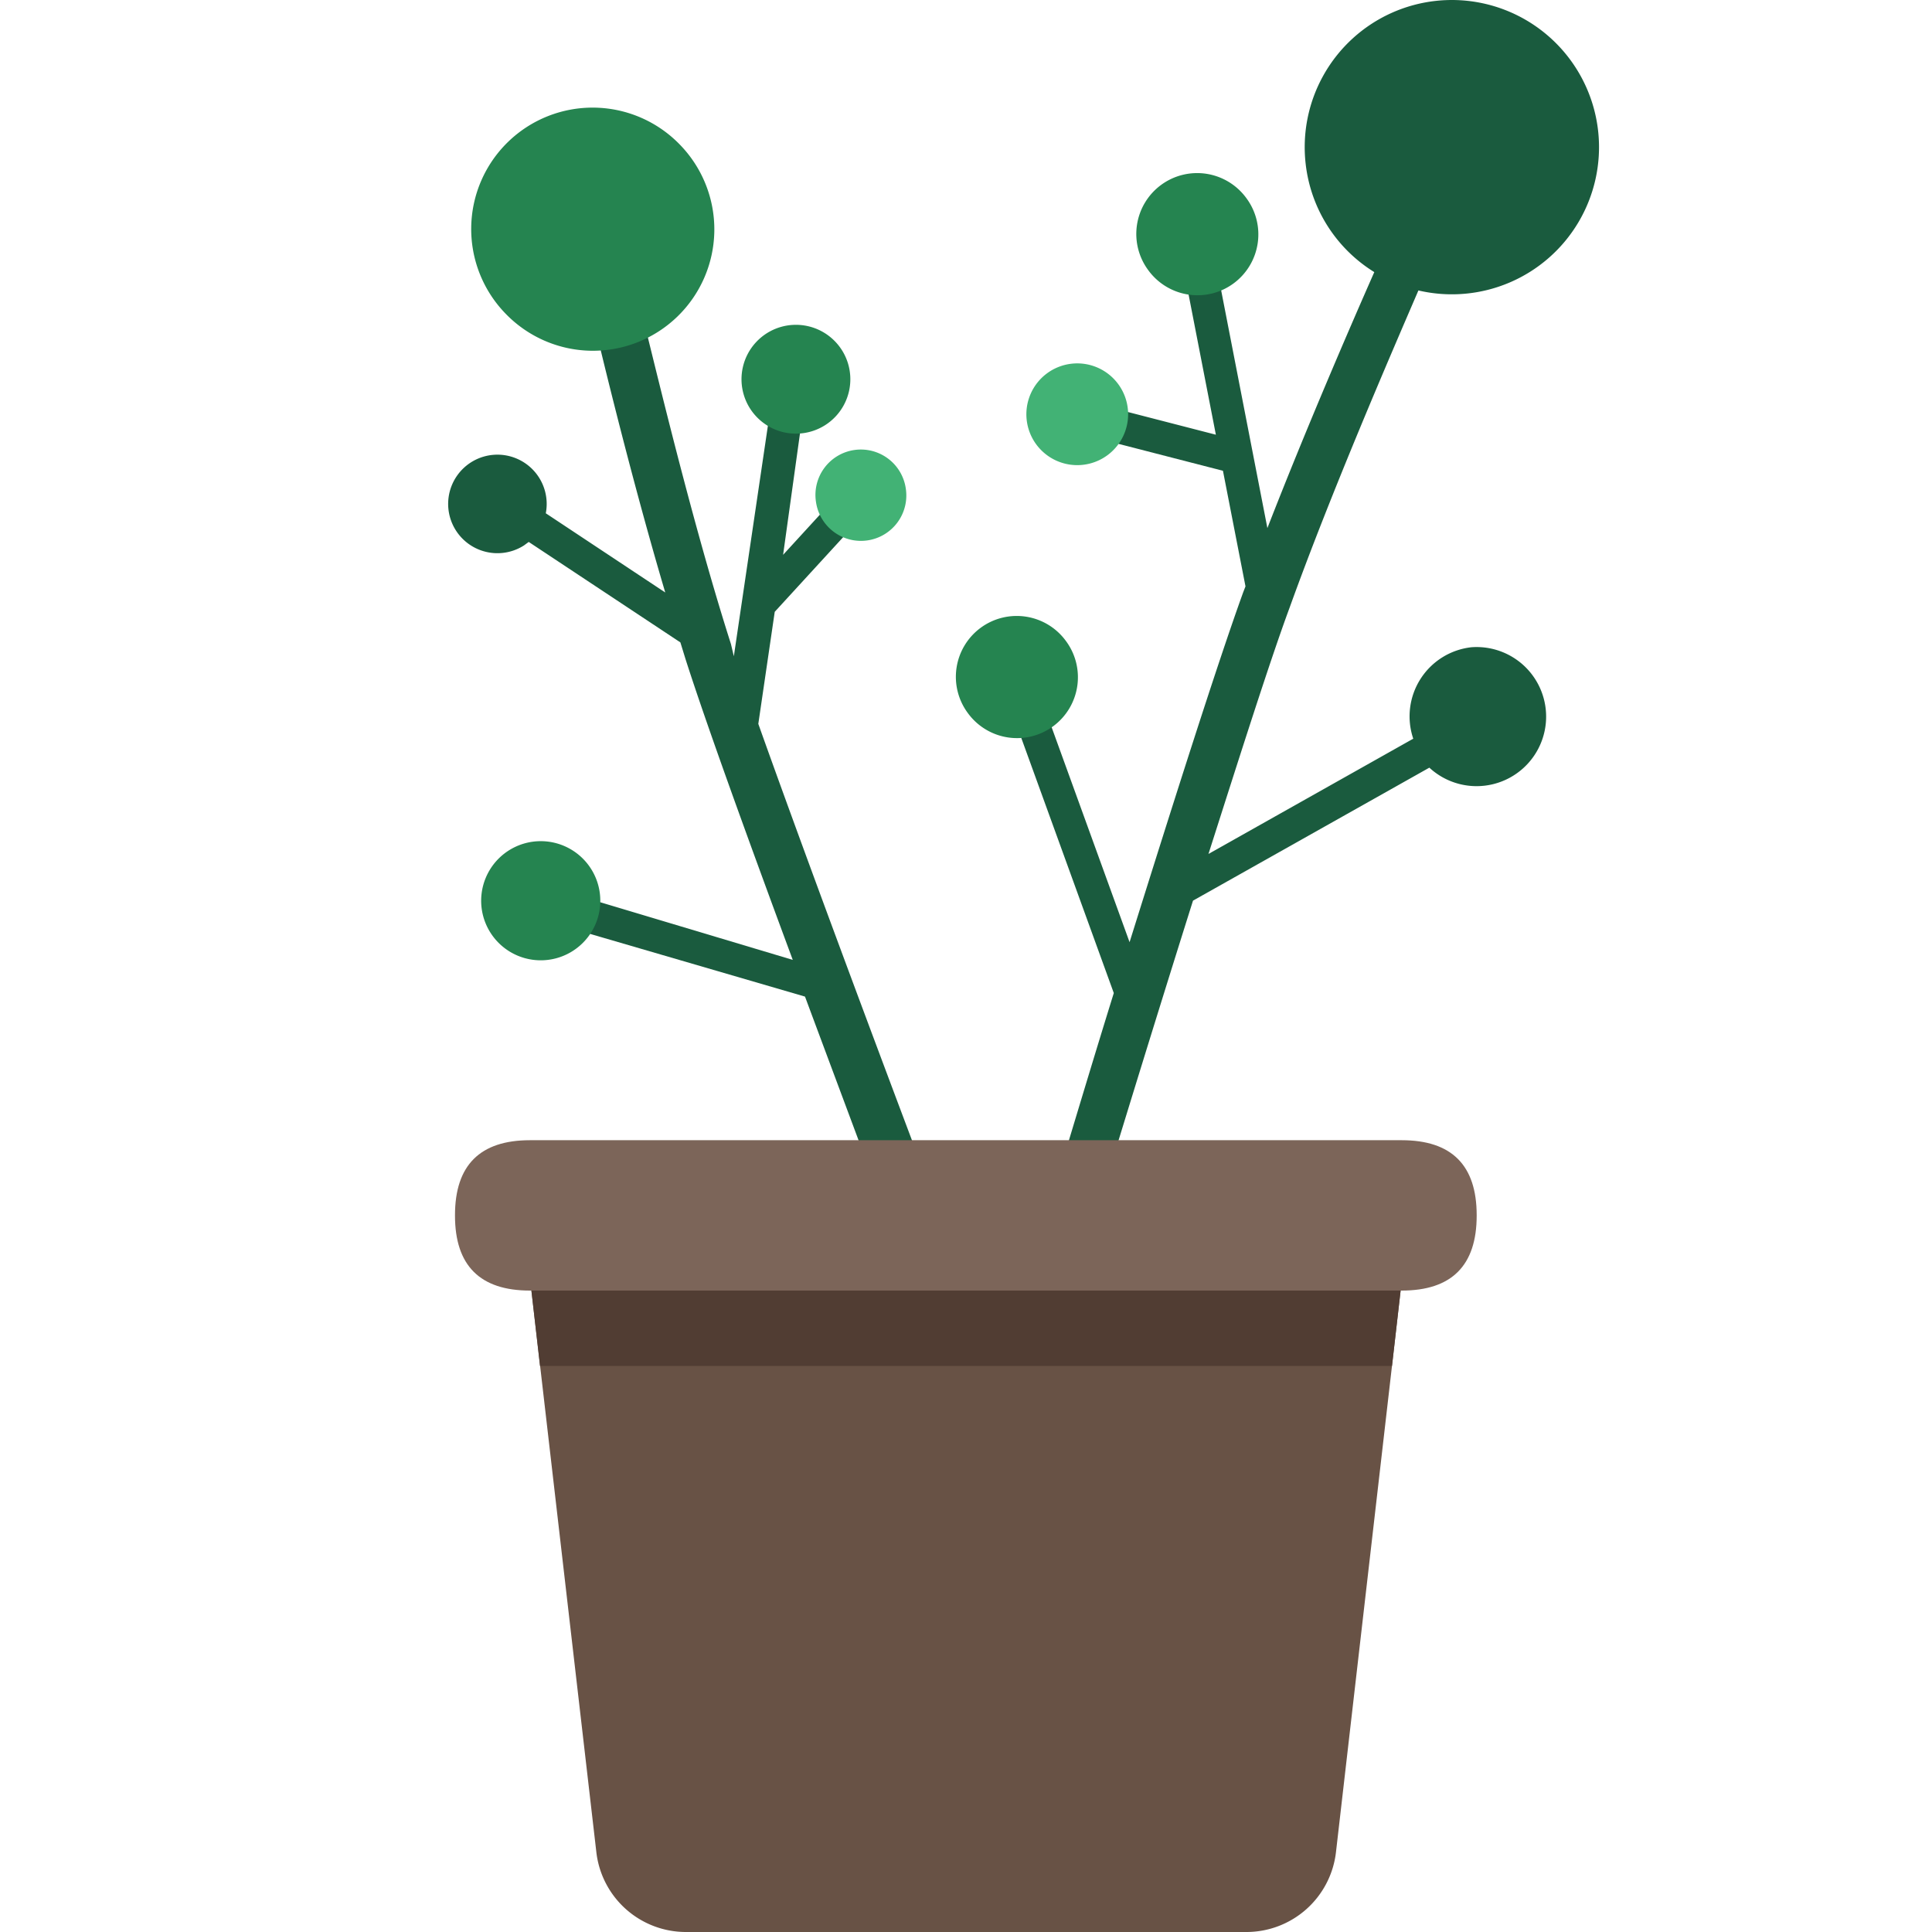<?xml version="1.0" standalone="no"?><!DOCTYPE svg PUBLIC "-//W3C//DTD SVG 1.1//EN" "http://www.w3.org/Graphics/SVG/1.1/DTD/svg11.dtd"><svg t="1580818519518" class="icon" viewBox="0 0 1024 1024" version="1.1" xmlns="http://www.w3.org/2000/svg" p-id="2283" xmlns:xlink="http://www.w3.org/1999/xlink" width="200" height="200"><defs><style type="text/css"></style></defs><path d="M779.944 343.046a36.864 36.864 0 0 0-30.89 48.469l-108.543 61.098c17.067-53.418 32.597-102.399 43.008-130.559 22.186-61.61 53.93-134.826 68.266-168.105a77.994 77.994 0 1 0-59.733-66.901 77.653 77.653 0 0 0 36.352 57.173c-12.288 27.818-36.01 82.602-56.661 135.679l-28.672-147.455a8.533 8.533 0 1 0-17.067 3.243l18.432 94.719-58.197-15.019a8.533 8.533 0 1 0-4.267 17.067l66.218 17.067 11.947 61.269-1.195 3.072c-13.824 38.229-37.205 111.956-60.245 185.513l-48.64-134.143a8.533 8.533 0 0 0-16.043 5.803l56.32 155.305c-18.091 58.197-34.133 113.663-45.568 148.479l-1.877 5.973a12.8 12.8 0 0 0 24.405 7.68l1.877-6.315c13.995-46.25 39.082-128.511 63.146-204.798l125.268-70.485a36.864 36.864 0 1 0 22.357-63.829z" fill="#1A5B3E" p-id="2284"></path><path d="M634.607 124.116m-25.946 19.164a32.256 32.256 0 1 0 51.891-38.328 32.256 32.256 0 1 0-51.891 38.328Z" fill="#258450" p-id="2285"></path><path d="M570.965 219.568m-21.69 16.021a26.965 26.965 0 1 0 43.38-32.041 26.965 26.965 0 1 0-43.38 32.041Z" fill="#42B275" p-id="2286"></path><path d="M538.975 358.845m-25.946 19.164a32.256 32.256 0 1 0 51.891-38.328 32.256 32.256 0 1 0-51.891 38.328Z" fill="#258450" p-id="2287"></path><path d="M505.344 662.702l-2.219-5.973c-45.226-119.466-80.554-215.038-101.204-273.064l8.704-59.391 43.178-47.104a8.533 8.533 0 1 0-12.629-11.605l-26.112 28.501 11.605-83.455a8.533 8.533 0 0 0-17.067-2.56l-20.65 139.775-1.536-6.485C363.521 266.588 341.335 168.284 340.311 167.26a12.8 12.8 0 1 0-24.917 5.803s17.067 73.045 37.205 140.969l-63.317-41.984a26.112 26.112 0 1 0-11.605 17.067l2.56-1.877 80.383 53.248 2.731 8.875c10.923 34.133 33.109 95.402 56.832 159.401l-122.538-36.693a8.533 8.533 0 0 0-4.949 17.067L426.667 528.217c18.603 50.005 37.376 100.01 51.2 137.727l2.219 5.632a12.8 12.8 0 0 0 24.064-8.704z" fill="#1A5B3E" p-id="2288"></path><path d="M314.18 121.475m-46.22 44.759a64.341 64.341 0 1 0 92.441-89.519 64.341 64.341 0 1 0-92.441 89.519Z" fill="#258450" p-id="2289"></path><path d="M421.856 201.003m-27.588 8.413a28.842 28.842 0 1 0 55.176-16.827 28.842 28.842 0 1 0-55.176 16.827Z" fill="#258450" p-id="2290"></path><path d="M456.288 262.469m-23.801 3.549a24.064 24.064 0 1 0 47.601-7.097 24.064 24.064 0 1 0-47.601 7.097Z" fill="#42B275" p-id="2291"></path><path d="M286.602 477.41m-0.061 31.573a31.573 31.573 0 1 0 0.121-63.146 31.573 31.573 0 1 0-0.121 63.146Z" fill="#258450" p-id="2292"></path><path d="M660.479 1024H363.521a47.786 47.786 0 0 1-47.445-42.325L273.069 609.795h477.863l-42.837 371.88A47.786 47.786 0 0 1 660.479 1024z" fill="#685245" p-id="2293"></path><path d="M737.79 723.97l6.656-58.368H279.554l6.656 58.368h451.58z" fill="#513D33" p-id="2294"></path><path d="M241.154 604.334m39.765 0l461.991 0q39.765 0 39.765 39.765l0 0.171q0 39.765-39.765 39.765l-461.991 0q-39.765 0-39.765-39.765l0-0.171q0-39.765 39.765-39.765Z" fill="#7C6559" p-id="2295"></path></svg>